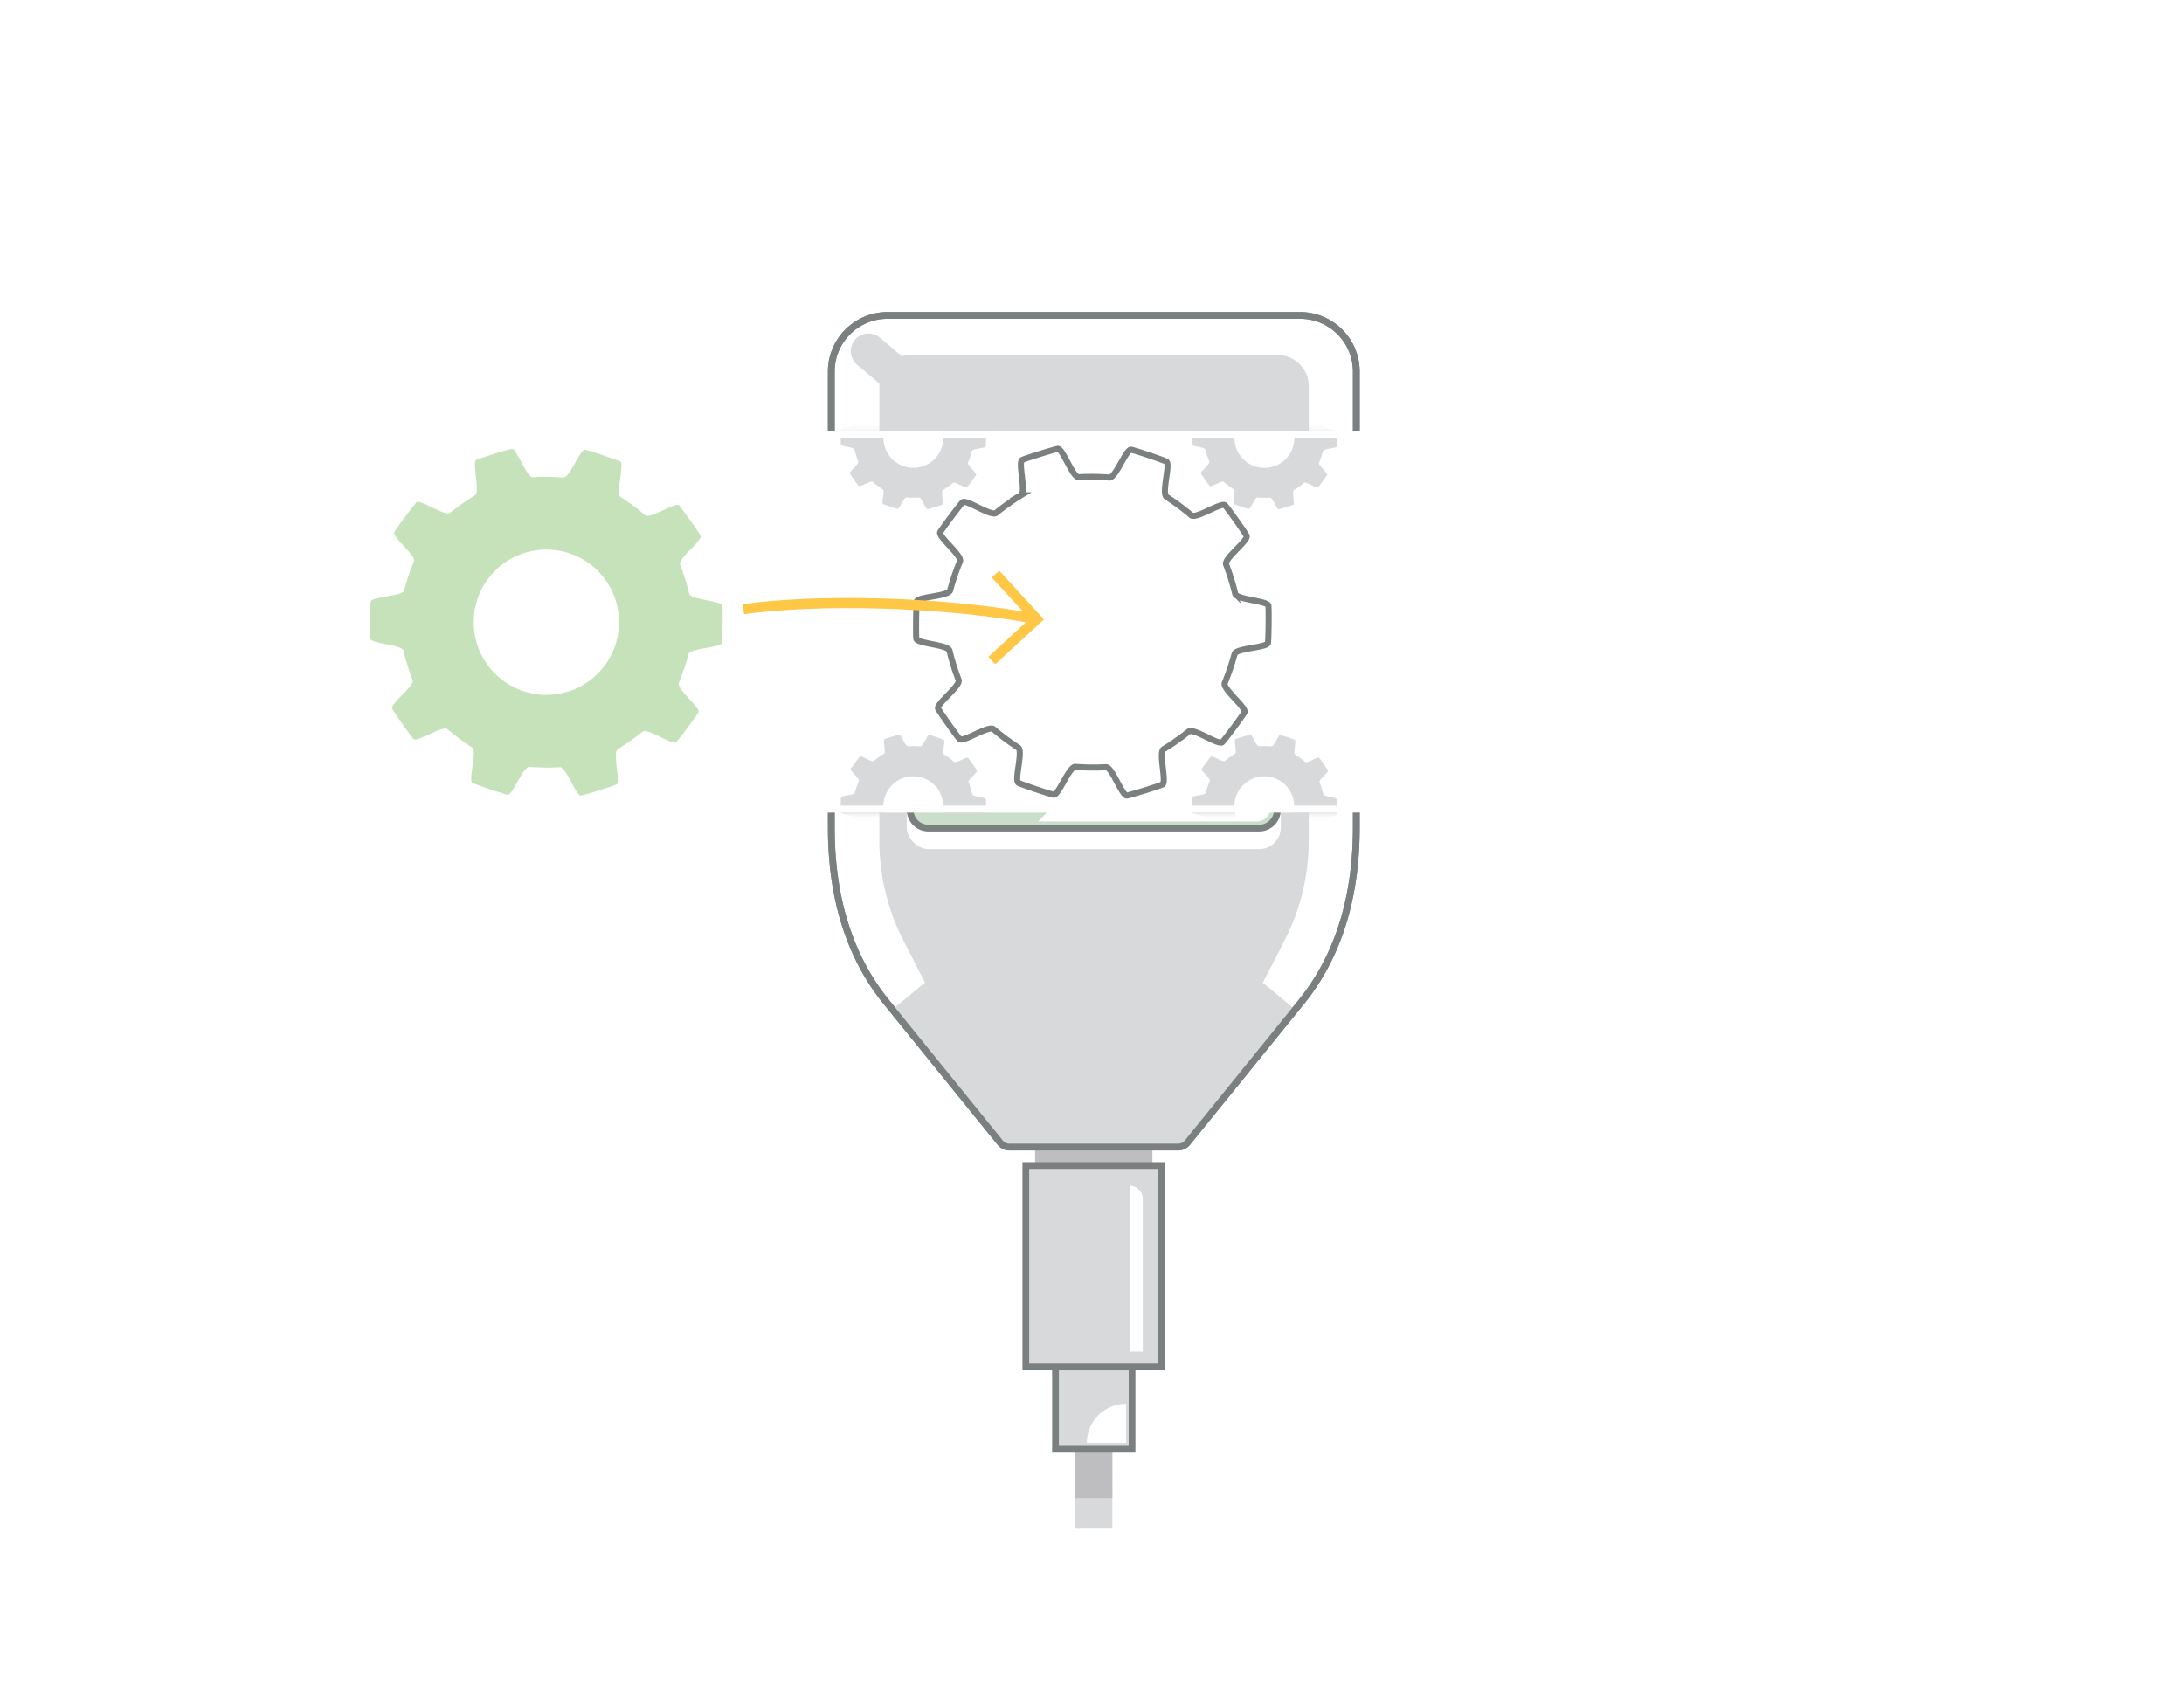 <svg xmlns="http://www.w3.org/2000/svg" xmlns:xlink="http://www.w3.org/1999/xlink" width="360" height="280" viewBox="0 0 360 280">
    <defs>
        <filter id="a" width="111.5%" height="104.5%" x="-5.7%" y="-2.5%" filterUnits="objectBoundingBox">
            <feOffset dx="1" dy="2" in="SourceAlpha" result="shadowOffsetOuter1"/>
            <feColorMatrix in="shadowOffsetOuter1" result="shadowMatrixOuter1" values="0 0 0 0 0.7 0 0 0 0 0.7 0 0 0 0 0.7 0 0 0 1 0"/>
            <feMerge>
                <feMergeNode in="shadowMatrixOuter1"/>
                <feMergeNode in="SourceGraphic"/>
            </feMerge>
        </filter>
        <path id="b" d="M0 10.829h89.922v62.837H0z"/>
    </defs>
    <g fill="none" fill-rule="evenodd">
        <g filter="url(#a)" transform="translate(136 50)">
            <path stroke="#D8D9DA" stroke-width="6.12" d="M43.292 199.897v-37.385"/>
            <path stroke="#BEBDC0" stroke-width="6.12" d="M43.275 168.089l.017 26.896"/>
            <path fill="#BEBDC0" fill-rule="nonzero" d="M33.623 122.595h19.335v36.22H33.623z"/>
            <path fill="#D8D9DA" fill-rule="nonzero" d="M36.983 149.897h12.618v36.907H36.983z"/>
            <path fill="#7A7F80" fill-rule="nonzero" d="M49.045 150.453v35.795H37.54v-35.795h11.505m1.112-1.112h-13.73v38.02h13.73v-38.02z"/>
            <path fill="#D8D9DA" fill-rule="nonzero" d="M32.099 140.147h22.387v33.235H32.099z"/>
            <path fill="#7A7F80" fill-rule="nonzero" d="M53.93 140.704v32.122H32.65v-32.122h21.28m1.112-1.113H31.537v34.348h23.505V139.59z"/>
            <path fill="#FFF" fill-rule="nonzero" d="M49.242 170.837h2.13v-25.213a2.13 2.13 0 0 0-2.13-2.13v27.343zM42.154 185.894h6.465v-6.464a6.465 6.465 0 0 0-6.465 6.464z"/>
            <path fill="#FFF" fill-rule="nonzero" stroke="#7A7F80" stroke-width="1.113" d="M77.312 0H9.284A9.257 9.257 0 0 0 .026 9.255V84.47c0 10.445 2.476 20.584 9.05 28.693l18.803 23.224c.365.45.914.712 1.494.712H57.22c.58 0 1.13-.261 1.496-.712l18.804-23.224c6.573-8.117 9.046-18.248 9.046-28.693V9.255A9.257 9.257 0 0 0 77.312 0z"/>
            <path fill="#D8D9DA" fill-rule="nonzero" d="M78.727 86.587V11.65a5.107 5.107 0 0 0-5.11-5.108H13.059a5.11 5.11 0 0 0-5.11 5.108v74.97c0 5.716 1.36 11.35 3.967 16.437l3.552 6.93-5.368 4.45 17.769 21.944c.365.45.914.712 1.494.712H57.22c.58 0 1.13-.261 1.496-.712l17.767-21.944-5.322-4.423 3.572-6.935a36.064 36.064 0 0 0 3.994-16.492z"/>
            <path fill="#D8D9DA" fill-rule="nonzero" d="M11.64 13.444a2.92 2.92 0 0 1-1.886-.69l-5.369-4.54a2.92 2.92 0 1 1 3.772-4.45l5.369 4.54a2.92 2.92 0 0 1-1.886 5.15v-.01z"/>
            <rect width="61.652" height="61.652" x="12.466" y="20" fill="#7A7F80" fill-rule="nonzero" rx="3.574"/>
            <rect width="61.652" height="61.652" x="12.466" y="26.342" fill="#FFF" fill-rule="nonzero" rx="3.574"/>
            <rect width="60.54" height="60.54" x="13.022" y="23.983" fill="#C9DFC9" fill-rule="nonzero" rx="3.018"/>
            <path fill="#7A7F80" fill-rule="nonzero" d="M70.544 24.54a2.465 2.465 0 0 1 2.462 2.464v54.498a2.465 2.465 0 0 1-2.462 2.462H16.04a2.465 2.465 0 0 1-2.461-2.462V27.004a2.465 2.465 0 0 1 2.461-2.464h54.504m0-1.113H16.04a3.574 3.574 0 0 0-3.574 3.577v54.498a3.574 3.574 0 0 0 3.574 3.574h54.504a3.574 3.574 0 0 0 3.574-3.574V27.004a3.574 3.574 0 0 0-3.574-3.577z"/>
            <path stroke="#7A7F80" stroke-width="1.113" d="M77.312 0H9.284A9.257 9.257 0 0 0 .026 9.255V84.47c0 10.445 2.476 20.584 9.05 28.693l18.803 23.224c.365.45.914.712 1.494.712H57.22c.58 0 1.13-.261 1.496-.712l18.804-23.224c6.573-8.117 9.046-18.248 9.046-28.693V9.255A9.257 9.257 0 0 0 77.312 0z"/>
            <path fill="#FFF" fill-rule="nonzero" d="M72.427 81.138V45.104l-38.312 38.31H70.15a2.273 2.273 0 0 0 2.278-2.276z"/>
        </g>
        <g transform="translate(134.33 60.292)">
            <mask id="c" fill="#fff">
                <use xlink:href="#b"/>
            </mask>
            <use fill="#FFF" fill-rule="nonzero" xlink:href="#b"/>
            <path fill="#D8D9DA" fill-rule="nonzero" d="M25.936 9.964a16.328 16.328 0 0 0-.618-1.98c-.17-.396 1.561-1.67 1.391-1.962-.17-.292-1.218-1.788-1.452-2.053-.233-.264-1.991.955-2.311.66a15.9 15.9 0 0 0-1.67-1.235c-.375-.223.279-2.26-.03-2.407-.309-.147-2.042-.728-2.38-.806-.34-.078-1.058 1.947-1.484 1.891-.688-.053-1.38-.06-2.07-.022C14.883 2.09 14.2.056 13.87.125c-.33.07-2.072.61-2.395.746-.322.136.278 2.192-.094 2.403-.588.36-1.151.76-1.686 1.196-.323.278-2.061-.968-2.3-.71-.24.26-1.316 1.711-1.497 2.015-.18.303 1.516 1.61 1.338 2a15.577 15.577 0 0 0-.665 1.947c-.094.425-2.225.431-2.275.776-.05.345-.061 2.164-.028 2.503.033.34 2.172.404 2.259.835.161.673.367 1.334.614 1.98.17.395-1.56 1.67-1.39 1.948.17.278 1.22 1.788 1.452 2.052.23.265 1.991-.954 2.311-.659a15.9 15.9 0 0 0 1.67 1.235c.375.223-.279 2.259.03 2.404.309.144 2.042.731 2.38.809.34.078 1.058-1.947 1.486-1.892.688.054 1.378.061 2.067.023.431-.04 1.113 1.994 1.444 1.925.33-.07 2.075-.61 2.395-.746.32-.136-.278-2.192.094-2.403a15.72 15.72 0 0 0 1.689-1.196c.32-.278 2.058.968 2.297.709.24-.259 1.316-1.71 1.497-2.014.18-.303-1.516-1.61-1.338-2 .264-.634.486-1.284.665-1.947.094-.426 2.225-.431 2.275-.776.05-.345.061-2.164.028-2.504-.033-.339-2.173-.397-2.256-.82zm-5.46 4.45a4.935 4.935 0 1 1-1.733-6.756 4.935 4.935 0 0 1 1.733 6.765v-.009zM64.39 13.844c.16.673.366 1.335.614 1.98.17.396-1.56 1.67-1.39 1.948.169.278 1.22 1.789 1.451 2.053.231.264 1.992-.954 2.312-.66a15.9 15.9 0 0 0 1.669 1.236c.375.222-.278 2.258.03 2.403.31.145 2.042.731 2.382.81.339.077 1.057-1.948 1.485-1.892.688.053 1.378.06 2.067.022.43-.039 1.112 1.995 1.443 1.925.331-.07 2.076-.61 2.395-.745.32-.137-.278-2.192.095-2.404.589-.36 1.153-.76 1.688-1.196.323-.278 2.059.968 2.298.71.24-.26 1.316-1.711 1.497-2.015.18-.303-1.516-1.61-1.336-2 .263-.634.484-1.284.662-1.947.098-.425 2.226-.43 2.276-.776.05-.345.061-2.164.028-2.503-.034-.34-2.173-.404-2.256-.835a15.855 15.855 0 0 0-.618-1.98c-.17-.395 1.56-1.67 1.391-1.961-.17-.292-1.218-1.789-1.452-2.053-.234-.264-1.992.954-2.312.66a15.855 15.855 0 0 0-1.669-1.236c-.378-.222.279-2.259-.033-2.406-.311-.148-2.042-.729-2.378-.807-.337-.078-1.06 1.947-1.486 1.892-.688-.054-1.38-.061-2.07-.022-.43.038-1.112-1.995-1.443-1.925-.33.07-2.072.609-2.395.745-.322.136.278 2.192-.094 2.403-.588.361-1.152.76-1.686 1.197-.323.278-2.061-.968-2.298-.71-.236.259-1.318 1.71-1.499 2.014-.18.303 1.516 1.61 1.338 2a15.577 15.577 0 0 0-.665 1.947c-.094.426-2.225.431-2.275.776-.05.345-.061 2.164-.028 2.504.033.34 2.175.425 2.261.848zm5.457-4.45a4.935 4.935 0 1 1-.541 3.736 4.937 4.937 0 0 1 .541-3.745v.009zM83.797 70.654a15.666 15.666 0 0 0-.618-1.978c-.17-.398 1.56-1.669 1.391-1.964-.17-.295-1.218-1.788-1.452-2.05-.233-.261-1.991.951-2.311.656a15.855 15.855 0 0 0-1.67-1.235c-.378-.222.279-2.258-.033-2.403-.311-.145-2.041-.731-2.378-.81-.337-.077-1.06 1.948-1.485 1.892-.689-.053-1.38-.06-2.07-.022-.431.039-1.113-1.995-1.444-1.925-.33.07-2.072.61-2.395.746-.322.136.279 2.191-.094 2.403a15.8 15.8 0 0 0-1.686 1.196c-.323.278-2.061-.968-2.297-.71-.237.26-1.319 1.711-1.5 2.015-.18.303 1.516 1.61 1.338 2a15.458 15.458 0 0 0-.665 1.947c-.094.422-2.225.428-2.275.773-.05.345-.061 2.167-.028 2.503.034.337 2.173.404 2.259.835.161.673.367 1.334.615 1.98.17.395-1.56 1.656-1.391 1.962.17.306 1.22 1.788 1.452 2.052.23.265 1.991-.954 2.311-.659a15.9 15.9 0 0 0 1.67 1.235c.375.223-.279 2.259.03 2.406.309.148 2.042.73 2.381.807.34.078 1.057-1.947 1.485-1.892.688.054 1.379.061 2.067.023.431-.04 1.113 1.994 1.444 1.925.33-.07 2.075-.607 2.395-.746.32-.139-.278-2.192.094-2.403.589-.36 1.153-.76 1.689-1.194.323-.278 2.058.966 2.298.707.239-.259 1.315-1.71 1.496-2.014.18-.303-1.516-1.61-1.335-2 .262-.634.483-1.284.662-1.947.097-.426 2.225-.431 2.275-.776.05-.345.061-2.164.028-2.504-.033-.339-2.17-.414-2.253-.831zm-5.46 4.45a4.935 4.935 0 1 1-8.485-5.041 4.935 4.935 0 0 1 8.485 5.041zM25.936 70.654a16.134 16.134 0 0 0-.618-1.978c-.17-.398 1.561-1.669 1.391-1.964-.17-.295-1.218-1.788-1.452-2.05-.233-.261-1.991.951-2.311.656a15.9 15.9 0 0 0-1.67-1.235c-.375-.222.279-2.258-.03-2.403-.309-.145-2.042-.731-2.38-.81-.34-.077-1.058 1.948-1.484 1.892-.688-.053-1.38-.06-2.07-.022-.43.039-1.112-1.995-1.443-1.925-.33.07-2.072.61-2.395.746-.322.136.278 2.191-.094 2.403a15.8 15.8 0 0 0-1.686 1.196c-.323.278-2.061-.968-2.3-.71-.24.26-1.316 1.711-1.497 2.015-.18.303 1.516 1.61 1.338 2a15.458 15.458 0 0 0-.665 1.947c-.094.422-2.225.428-2.275.773-.05.345-.061 2.167-.028 2.503.033.337 2.172.404 2.259.835.161.673.367 1.334.614 1.98.17.395-1.56 1.656-1.39 1.962.17.306 1.22 1.788 1.452 2.052.23.265 1.991-.954 2.311-.659a15.9 15.9 0 0 0 1.67 1.235c.375.223-.279 2.259.03 2.406.309.148 2.042.73 2.38.807.34.078 1.058-1.947 1.486-1.892.688.054 1.378.061 2.067.023.431-.04 1.113 1.994 1.444 1.925.33-.07 2.075-.607 2.395-.746.32-.139-.278-2.192.094-2.403.588-.361 1.152-.76 1.689-1.194.32-.278 2.058.966 2.297.707.24-.259 1.316-1.71 1.497-2.014.18-.303-1.516-1.61-1.338-2 .264-.634.486-1.284.665-1.947.094-.426 2.225-.431 2.275-.776.05-.345.061-2.164.028-2.504-.033-.339-2.173-.414-2.256-.831zm-5.46 4.45a4.935 4.935 0 1 1-8.485-5.041 4.935 4.935 0 0 1 8.485 5.041z" mask="url(#c)"/>
        </g>
        <path stroke="#FFF" stroke-width="1.113" d="M136.015 71.702h86.551v61.672h-86.551z"/>
        <path fill="#C6E2BA" fill-rule="nonzero" d="M111.881 112.6a38.15 38.15 0 0 0 1.608-4.749c.234-1.03 5.424-1.046 5.521-1.883.098-.837.148-5.252.07-6.095-.078-.842-5.285-.979-5.48-2.002a38.665 38.665 0 0 0-1.494-4.801c-.414-.96 3.786-4.02 3.369-4.76-.417-.74-2.96-4.34-3.522-4.979-.561-.64-4.831 2.314-5.61 1.6a38.083 38.083 0 0 0-4.034-3c-.912-.556.688-5.482-.075-5.84-.762-.36-4.954-1.775-5.774-1.948-.82-.172-2.568 4.707-3.616 4.587a38.256 38.256 0 0 0-5.007-.055c-1.046.097-2.67-4.838-3.503-4.67-.831.166-5.029 1.47-5.81 1.807-.782.337.684 5.319-.231 5.842a37.63 37.63 0 0 0-4.092 2.895c-.782.687-5.007-2.347-5.563-1.719-.557.629-3.205 4.137-3.644 4.88-.44.742 3.677 3.907 3.238 4.85a38.467 38.467 0 0 0-1.611 4.749c-.225 1.026-5.416 1.043-5.513 1.88-.098.837-.148 5.252-.07 6.095.078.843 5.285.979 5.477 2.005.396 1.63.896 3.233 1.497 4.799.411.962-3.786 4.02-3.369 4.759.417.74 2.96 4.34 3.522 4.98.562.639 4.832-2.312 5.61-1.598a38.47 38.47 0 0 0 4.034 3c.91.539-.687 5.479.075 5.84.762.362 4.954 1.772 5.775 1.948.82.175 2.567-4.71 3.616-4.587 1.666.126 3.338.145 5.007.055 1.046-.1 2.67 4.835 3.502 4.668.831-.167 5.032-1.474 5.81-1.81.78-.337-.684-5.32.231-5.842a38.017 38.017 0 0 0 4.09-2.877c.781-.69 5.006 2.345 5.577 1.72.57-.626 3.193-4.15 3.632-4.888.44-.737-3.68-3.916-3.243-4.857zm-27.933.278c-5.687-3.376-7.561-10.722-4.187-16.409 3.375-5.687 10.72-7.562 16.409-4.188 5.687 3.374 7.563 10.72 4.19 16.407a11.961 11.961 0 0 1-16.412 4.19z" />
        <path stroke="#7A7F80" d="M201.881 112.6a38.15 38.15 0 0 0 1.608-4.749c.234-1.03 5.424-1.046 5.521-1.883.098-.837.148-5.252.07-6.095-.078-.842-5.285-.979-5.48-2.002a38.665 38.665 0 0 0-1.494-4.801c-.414-.96 3.786-4.02 3.369-4.76-.417-.74-2.96-4.34-3.522-4.979-.561-.64-4.831 2.314-5.61 1.6a38.083 38.083 0 0 0-4.034-3c-.912-.556.688-5.482-.075-5.84-.762-.36-4.954-1.775-5.774-1.948-.82-.172-2.568 4.707-3.616 4.587a38.256 38.256 0 0 0-5.007-.055c-1.046.097-2.67-4.838-3.503-4.67-.831.166-5.029 1.47-5.81 1.807-.782.337.684 5.319-.231 5.842a37.63 37.63 0 0 0-4.092 2.895c-.782.687-5.007-2.347-5.563-1.719-.557.629-3.205 4.137-3.644 4.88-.44.742 3.677 3.907 3.238 4.85a38.467 38.467 0 0 0-1.611 4.749c-.225 1.026-5.416 1.043-5.513 1.88-.098.837-.148 5.252-.07 6.095.078.843 5.285.979 5.477 2.005.396 1.63.896 3.233 1.497 4.799.411.962-3.786 4.02-3.369 4.759.417.74 2.96 4.34 3.522 4.98.562.639 4.832-2.312 5.61-1.598a38.47 38.47 0 0 0 4.034 3c.91.539-.687 5.479.075 5.84.762.362 4.954 1.772 5.775 1.948.82.175 2.567-4.71 3.616-4.587 1.666.126 3.338.145 5.007.055 1.046-.1 2.67 4.835 3.502 4.668.831-.167 5.032-1.474 5.81-1.81.78-.337-.684-5.32.231-5.842a38.017 38.017 0 0 0 4.09-2.877c.781-.69 5.006 2.345 5.577 1.72.57-.626 3.193-4.15 3.632-4.888.44-.737-3.68-3.916-3.243-4.857z"/>
        <path stroke="#FEC746" stroke-width="1.669" d="M170.91 102.07c-15.19-2.903-35.993-3.384-48.38-1.635M163.483 108.894l7.427-6.823-6.821-7.427"/>
    </g>
</svg>
